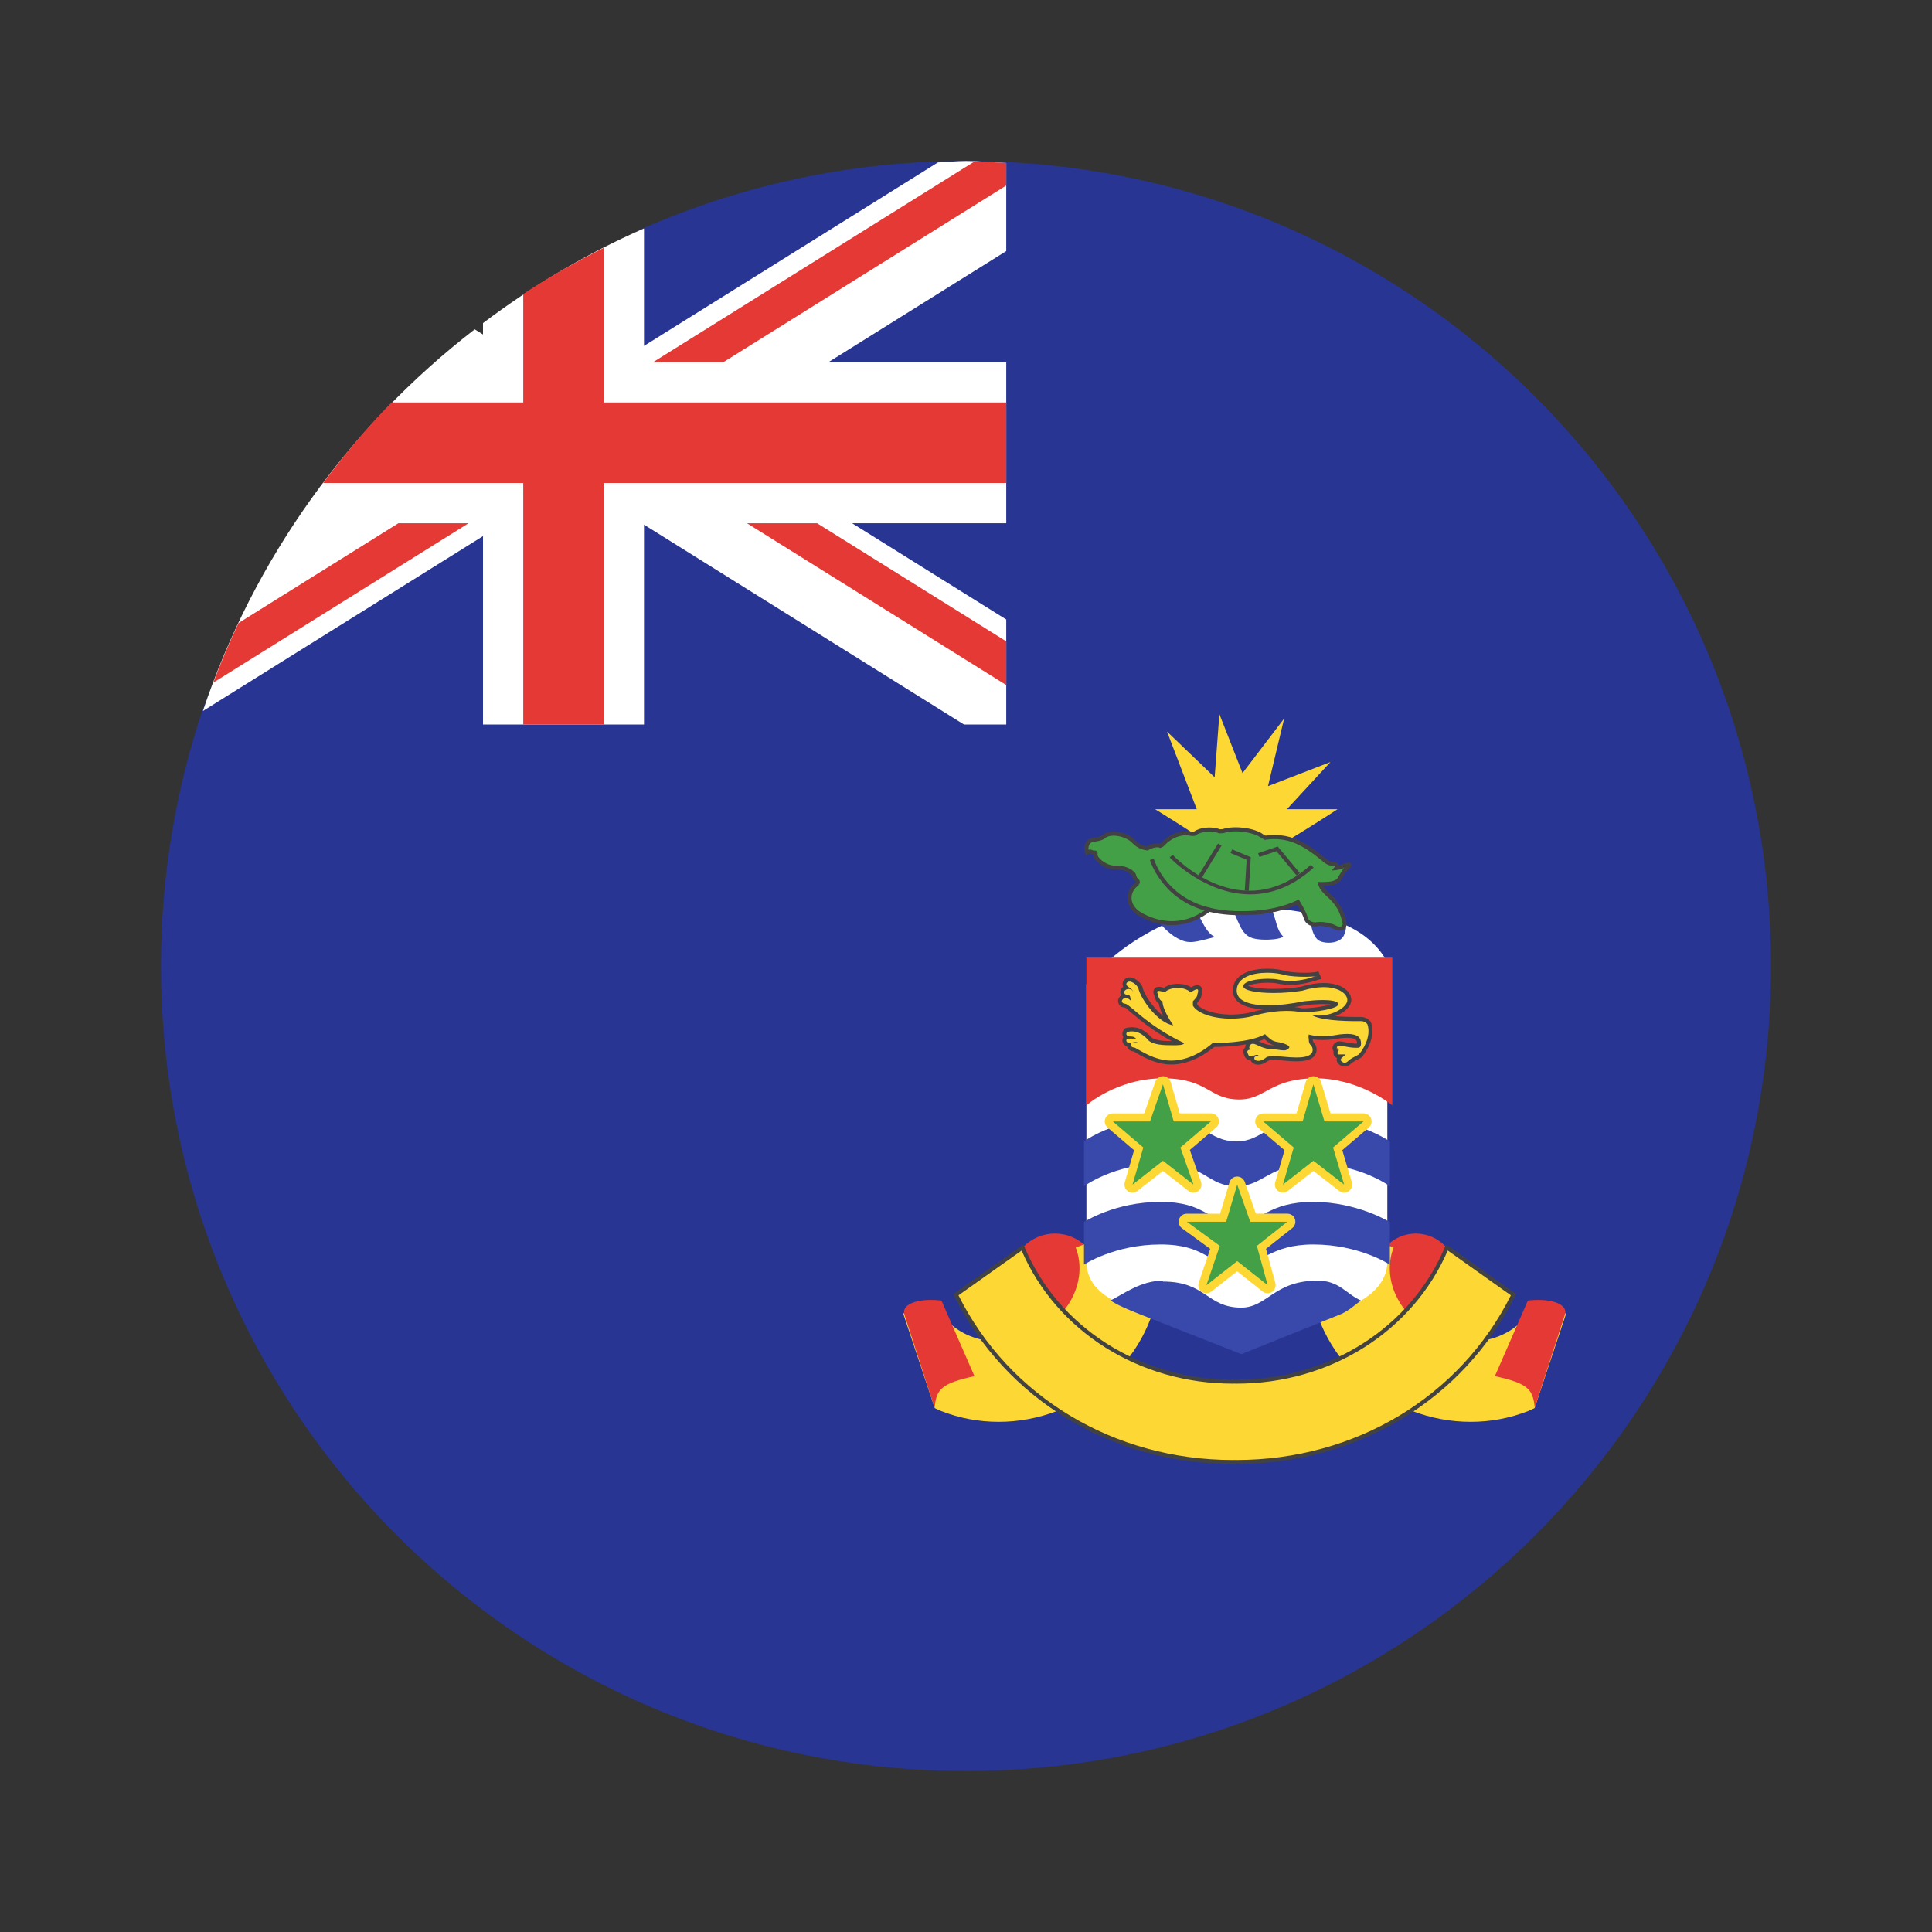 <svg xmlns="http://www.w3.org/2000/svg"  viewBox="0 0 48 48" width="500px" height="500px"><rect x="0" y="0" width="48" height="48" fill="#333333" stroke="none"/><path fill="#283593" d="M44,24c0,11.046-8.954,20-20,20S4,35.046,4,24c0-2.216,0.36-4.348,1.026-6.341 C6.311,13.812,14.489,11,14.489,11s0.04-4.693,1.507-5.334C18.447,4.594,21.154,4,24,4C35.046,4,44,12.954,44,24z"/><path fill="#fff" d="M16,8.594V5.675c-1.432,0.626-2.767,1.424-4,2.352V8.31l-0.206-0.128 c-3.105,2.399-5.483,5.683-6.753,9.483L12,13.32V18h4v-4.965L23.949,18H25v-2.609L21.171,13H25V9h-4.421L25,6.238V4.05 C24.667,4.034,24.338,4,24,4c-0.235,0-0.464,0.027-0.697,0.035L16,8.594z"/><path fill="#e53935" d="M13,12v6h2v-6h10v-2H15V6.157c-0.689,0.348-1.36,0.725-2,1.148V10H9.729 c-0.613,0.625-1.174,1.299-1.701,2H13z"/><path fill="#e53935" d="M11.641,13H9.898l-3.972,2.479c-0.229,0.484-0.437,0.977-0.627,1.481L11.641,13z"/><path fill="#e53935" d="M24.213,4.011L16.223,9h1.746L25,4.609V4.05C24.738,4.037,24.478,4.014,24.213,4.011z"/><polygon fill="#e53935" points="25,15.934 20.301,13 18.559,13 25,17.02"/><path fill="#fff" d="M27.596,23.824c0,0,1.452-1.356,3.383-1.293c1.931,0.064,3,0.495,3.479,1.356 C31.234,23.968,27.596,23.824,27.596,23.824z"/><circle cx="26.209" cy="31.739" r="1.092" fill="#e53935"/><path fill="#fdd835" d="M23.223,34.984l-0.783-2.349l0.788-0.301c0.15,0.391,0.464,0.698,0.884,0.864 c0.451,0.178,0.966,0.175,1.448-0.01c0.965-0.369,1.487-1.353,1.166-2.193l1.864-0.714c0.715,1.868-0.324,4.008-2.317,4.771 c-0.476,0.183-0.971,0.273-1.463,0.273c-0.489,0-0.975-0.09-1.432-0.27C23.325,35.033,23.275,35.007,23.223,34.984z"/><ellipse cx="35.175" cy="31.739" fill="#e53935" rx="1.045" ry="1.092"/><path fill="#fdd835" d="M38.127,34.984l0.783-2.349l-0.788-0.301c-0.15,0.391-0.464,0.698-0.884,0.864 c-0.451,0.178-0.966,0.175-1.448-0.01c-0.965-0.369-1.488-1.353-1.166-2.193l-1.864-0.714c-0.715,1.868,0.324,4.008,2.317,4.771 c0.476,0.183,0.971,0.273,1.463,0.273c0.489,0,0.975-0.09,1.432-0.27C38.025,35.033,38.075,35.007,38.127,34.984z"/><path fill="#fff" d="M26.992,24.447v6.885c0,0.702,0.599,0.978,1.246,1.246l2.547,0.978l2.437-0.978 c0.654-0.221,1.246-0.599,1.246-1.246v-6.885H26.992"/><path fill="#3949ab" d="M34.531,29.472c0,0-0.757-0.557-1.9-0.557c-1.088,0-1.246,0.557-1.9,0.557 c-0.757,0-0.757-0.557-1.9-0.557c-1.143,0-1.9,0.557-1.9,0.557v-1.115c0,0,0.757-0.557,1.9-0.557s1.136,0.557,1.9,0.557 c0.654,0,0.757-0.557,1.9-0.557c1.088,0,1.9,0.557,1.9,0.557V29.472"/><path fill="#e53935" d="M26.992,23.793v3.668c0,0,0.757-0.67,1.9-0.67c1.136,0,1.136,0.526,1.9,0.526 c0.654,0,0.757-0.526,1.9-0.526c1.088,0,1.9,0.67,1.9,0.67v-3.668H26.992"/><path fill="#3949ab" d="M34.531,31.42c0,0-0.757-0.501-1.9-0.501c-1.088,0-1.246,0.501-1.9,0.501 c-0.757,0-0.757-0.501-1.9-0.501c-1.143,0-1.9,0.501-1.9,0.501v-1.058c0,0,0.757-0.501,1.9-0.501s1.136,0.501,1.9,0.501 c0.654,0,0.757-0.501,1.9-0.501c1.088,0,1.9,0.501,1.9,0.501V31.42"/><path fill="#3949ab" d="M28.893,31.817c-0.544,0-0.978,0.33-1.301,0.493c0.165,0.113,0.434,0.226,0.702,0.332l2.547,1.002 l2.492-1.002c0.22-0.113,0.265-0.169,0.478-0.332c-0.379-0.169-0.533-0.493-1.077-0.493c-1.088,0-1.246,0.671-1.9,0.671 c-0.861-0.007-0.861-0.648-1.942-0.648"/><path fill="#43a047" d="M29.974,32.03c-0.021,0-0.04-0.006-0.058-0.018c-0.036-0.026-0.052-0.072-0.037-0.114l0.308-0.908 l-0.76-0.555c-0.035-0.025-0.05-0.071-0.036-0.112c0.013-0.041,0.052-0.068,0.095-0.068h0.903l0.254-0.852 c0.013-0.042,0.05-0.07,0.094-0.071c0,0,0.001,0,0.002,0c0.042,0,0.08,0.026,0.095,0.066l0.3,0.856h0.851 c0.043,0,0.08,0.026,0.095,0.066c0.014,0.041,0.001,0.085-0.032,0.111l-0.705,0.558l0.251,0.914 c0.011,0.042-0.006,0.086-0.041,0.109c-0.018,0.012-0.036,0.017-0.056,0.017c-0.022,0-0.044-0.007-0.062-0.021l-0.694-0.55 l-0.703,0.551C30.018,32.023,29.995,32.03,29.974,32.03z"/><path fill="#fdd835" d="M30.738,29.431l0.323,0.923h0.923l-0.757,0.599l0.268,0.978l-0.757-0.599l-0.764,0.599 l0.331-0.978l-0.819-0.599h0.978L30.738,29.431 M30.738,29.231c-0.002,0-0.003,0-0.005,0c-0.087,0.002-0.162,0.06-0.187,0.143 l-0.233,0.78h-0.829c-0.087,0-0.163,0.056-0.19,0.138s0.002,0.172,0.072,0.224l0.701,0.512l-0.284,0.839 c-0.028,0.084,0.002,0.176,0.074,0.227c0.035,0.025,0.075,0.037,0.116,0.037c0.044,0,0.087-0.014,0.123-0.043l0.64-0.502 l0.633,0.501c0.036,0.029,0.08,0.043,0.124,0.043c0.038,0,0.077-0.011,0.11-0.033c0.072-0.048,0.105-0.136,0.083-0.22 l-0.233-0.85l0.654-0.517c0.067-0.053,0.093-0.142,0.065-0.223s-0.104-0.134-0.189-0.134h-0.781l-0.276-0.789 C30.898,29.285,30.823,29.231,30.738,29.231L30.738,29.231z"/><path fill="#43a047" d="M28.136,29.531c-0.02,0-0.039-0.005-0.056-0.017c-0.036-0.024-0.053-0.069-0.04-0.111l0.25-0.86 l-0.708-0.604c-0.032-0.027-0.044-0.071-0.029-0.11c0.015-0.04,0.052-0.065,0.094-0.065h0.852l0.3-0.856 c0.015-0.04,0.053-0.066,0.095-0.066c0.001,0,0.002,0,0.003,0c0.043,0.001,0.081,0.03,0.093,0.071l0.248,0.852h0.848 c0.042,0,0.079,0.025,0.094,0.065c0.015,0.039,0.003,0.083-0.029,0.11l-0.705,0.602l0.302,0.858c0.015,0.042,0,0.089-0.036,0.114 c-0.018,0.013-0.038,0.019-0.059,0.019c-0.021,0-0.044-0.007-0.062-0.021l-0.696-0.544l-0.695,0.544 C28.18,29.524,28.157,29.531,28.136,29.531z"/><path fill="#fdd835" d="M28.893,26.939l0.268,0.923h0.923l-0.757,0.647l0.324,0.922l-0.757-0.592l-0.757,0.592 l0.268-0.922l-0.757-0.647h0.923L28.893,26.939 M28.893,26.739c-0.085,0-0.161,0.054-0.189,0.134l-0.276,0.789h-0.781 c-0.084,0-0.159,0.052-0.188,0.131c-0.029,0.079-0.006,0.167,0.058,0.221l0.659,0.563l-0.232,0.798 c-0.024,0.083,0.008,0.173,0.08,0.222c0.034,0.023,0.073,0.034,0.112,0.034c0.044,0,0.087-0.014,0.123-0.042l0.634-0.496 l0.634,0.496c0.036,0.028,0.08,0.042,0.123,0.042c0.041,0,0.082-0.012,0.117-0.038c0.072-0.052,0.101-0.145,0.072-0.229 l-0.278-0.793l0.653-0.558c0.064-0.054,0.087-0.143,0.058-0.221s-0.104-0.131-0.188-0.131h-0.773l-0.227-0.779 c-0.024-0.083-0.1-0.142-0.187-0.144C28.896,26.739,28.894,26.739,28.893,26.739L28.893,26.739z"/><path fill="#43a047" d="M33.395,29.531c-0.021,0-0.043-0.007-0.062-0.021l-0.702-0.544l-0.695,0.544 c-0.018,0.014-0.04,0.021-0.062,0.021c-0.02,0-0.039-0.005-0.056-0.017c-0.036-0.024-0.053-0.069-0.04-0.111l0.249-0.86 l-0.708-0.604c-0.031-0.027-0.043-0.071-0.028-0.11c0.015-0.04,0.052-0.065,0.094-0.065h0.902l0.248-0.852 c0.012-0.042,0.051-0.071,0.096-0.071l0,0c0.044,0,0.083,0.028,0.096,0.071l0.254,0.852h0.896c0.042,0,0.079,0.025,0.094,0.065 c0.015,0.039,0.003,0.083-0.028,0.11l-0.708,0.604l0.256,0.86c0.013,0.041-0.003,0.086-0.039,0.11 C33.434,29.525,33.414,29.531,33.395,29.531z"/><path fill="#fdd835" d="M32.631,26.939l0.275,0.923h0.971l-0.757,0.647l0.275,0.922l-0.764-0.592l-0.757,0.592 l0.268-0.922l-0.757-0.647h0.978L32.631,26.939 M32.631,26.739C32.631,26.739,32.631,26.739,32.631,26.739 c-0.089,0-0.167,0.059-0.192,0.144l-0.227,0.779h-0.827c-0.084,0-0.159,0.052-0.188,0.131c-0.029,0.079-0.006,0.167,0.058,0.221 l0.659,0.563l-0.232,0.798c-0.024,0.083,0.008,0.173,0.08,0.221c0.034,0.023,0.073,0.034,0.112,0.034 c0.044,0,0.087-0.014,0.123-0.042l0.635-0.496l0.641,0.497c0.036,0.028,0.079,0.042,0.122,0.042c0.039,0,0.079-0.012,0.113-0.035 c0.072-0.049,0.103-0.139,0.079-0.222l-0.238-0.798l0.658-0.563c0.064-0.054,0.087-0.143,0.058-0.221 c-0.029-0.079-0.104-0.131-0.188-0.131h-0.822l-0.233-0.78C32.797,26.797,32.719,26.739,32.631,26.739L32.631,26.739z"/><path fill="#fdd835" d="M33.39,26.452l-0.098-0.055c-0.026-0.125,0.021-0.162,0.066-0.199l-0.086,0.048 c-0.102-0.093-0.084-0.147-0.035-0.195c-0.078-0.067-0.023-0.125,0.035-0.125c0.051,0,0.098,0.01,0.152,0.021 c0.073,0.016,0.157,0.033,0.281,0.033c0.061-0.119,0.061-0.244-0.232-0.244c-0.056,0-0.121,0.004-0.195,0.014 c-0.134,0.027-0.285,0.041-0.423,0.041c-0.145,0-0.271-0.016-0.355-0.043c0.065,0.111,0.067,0.146,0.106,0.186 c0.065,0.066,0.073,0.216,0.007,0.282c-0.072,0.072-0.198,0.105-0.397,0.105c-0.116,0-0.24-0.011-0.35-0.021 c-0.083-0.008-0.156-0.015-0.211-0.015c-0.047,0-0.146,0-0.185,0.041c-0.094,0.065-0.163,0.078-0.206,0.078 c-0.097,0-0.148-0.059-0.148-0.113c0-0.002,0-0.004,0-0.005l-0.037,0.009c-0.039,0-0.092-0.018-0.119-0.099l-0.007-0.022 l0.004-0.094c0.008-0.014,0.02-0.024,0.032-0.032l0.028-0.11c0.04-0.043,0.074-0.058,0.113-0.058c0.046,0,0.09,0.021,0.146,0.046 c0.086,0.04,0.202,0.095,0.385,0.095c0.036,0,0.079,0.006,0.123,0.013c0.04,0.006,0.08,0.012,0.115,0.012 c0.087-0.024,0.067-0.046-0.048-0.084l-0.114-0.024c-0.118-0.021-0.168-0.038-0.339-0.209c-0.292,0.213-0.985,0.235-1.267,0.235 c-0.301,0.277-0.678,0.437-1.028,0.437c-0.042,0-0.084-0.002-0.125-0.007c-0.305-0.035-0.566-0.187-0.707-0.268 c-0.04-0.022-0.086-0.049-0.099-0.052h-0.034l-0.082-0.075c-0.005-0.012-0.008-0.024-0.008-0.036 c-0.046-0.006-0.087-0.035-0.103-0.074l-0.013-0.031l0.043-0.09l0.02-0.001l-0.05-0.043c-0.017-0.041-0.006-0.085,0.03-0.121 c0.065-0.023,0.109-0.028,0.15-0.028c0.144,0,0.277,0.063,0.408,0.194c0.102,0.15,0.413,0.15,0.619,0.15 c0.054,0,0.198,0,0.226-0.021c-0.592-0.227-0.986-0.559-1.223-0.758c-0.087-0.073-0.177-0.148-0.203-0.153h-0.033l-0.085-0.075 c-0.017-0.041-0.006-0.085,0.03-0.12l0.015-0.015l0.069-0.027l-0.059-0.059c-0.017-0.041-0.006-0.085,0.03-0.12l0.015-0.015 l0.058-0.02c-0.056-0.058-0.061-0.093-0.047-0.127l0.013-0.03l0.107-0.044c0.082,0,0.206,0.073,0.266,0.192 c0.053,0.25,0.432,0.78,0.77,0.882c-0.1-0.076-0.266-0.352-0.266-0.535c-0.007,0.007-0.013,0.011-0.02,0.011 c-0.041,0-0.091-0.113-0.091-0.176l-0.01-0.104c0.049-0.017,0.086-0.023,0.119-0.023c0.041,0,0.076,0.011,0.121,0.025 c-0.005-0.034,0.103-0.112,0.308-0.112c0.147,0,0.282,0.047,0.359,0.125c0.026-0.067,0.08-0.092,0.12-0.092 c0.087,0.063,0.085,0.112,0.057,0.197c0.002,0.061-0.063,0.127-0.122,0.185l0.015,0.075c0.092,0.147,0.473,0.272,0.897,0.272 c0.226,0,0.454-0.034,0.662-0.1c0.244-0.062,0.483-0.094,0.712-0.094c0.146,0,0.28,0.013,0.4,0.038 c0.349-0.001,0.802-0.094,0.841-0.157l0,0c-0.006,0-0.05-0.049-0.336-0.049c-0.129,0-0.283,0.01-0.454,0.029 c-0.327,0.066-0.643,0.103-0.908,0.103c-0.684,0-0.827-0.229-0.827-0.421c0-0.306,0.302-0.488,0.807-0.488 c0.168,0,0.337,0.023,0.451,0.062c0.125,0.024,0.311,0.038,0.477,0.038c0.136,0,0.251-0.009,0.316-0.024 c-0.002,0.001-0.003,0.002-0.004,0.003l0.015,0.046l0.031-0.063l0.016,0.048l-0.035,0.064l-0.026-0.095 c-0.245,0.183-0.465,0.224-0.664,0.224c-0.114,0-0.217-0.014-0.317-0.034c-0.062-0.013-0.146-0.02-0.239-0.02 c-0.342,0-0.568,0.082-0.568,0.136c0.005,0.03,0.188,0.117,0.706,0.117c0.226,0,0.474-0.018,0.702-0.056 c0.188-0.06,0.371-0.09,0.538-0.09c0.416,0,0.641,0.191,0.641,0.372c0,0.196-0.334,0.403-0.674,0.432 c0.211,0.02,0.502,0.042,0.853,0.042l0.104-0.001c0.118,0,0.183,0.066,0.205,0.095c0.13,0.37-0.143,0.745-0.217,0.818 c-0.13,0.071-0.224,0.12-0.269,0.165l-0.015,0.015l-0.104,0.041H33.39z"/><path fill="#424242" d="M31.487,24.167c0.17,0,0.33,0.024,0.435,0.06c0.134,0.027,0.323,0.041,0.493,0.041 c0.134,0,0.255-0.009,0.327-0.026c-0.286,0.093-0.497,0.128-0.679,0.128c-0.11,0-0.209-0.013-0.307-0.033 c-0.067-0.014-0.155-0.021-0.249-0.021c-0.282,0-0.618,0.062-0.618,0.186c0,0.107,0.339,0.168,0.755,0.168 c0.228,0,0.48-0.018,0.711-0.057c0.201-0.063,0.379-0.088,0.529-0.088c0.38,0,0.59,0.165,0.59,0.322 c0,0.178-0.362,0.385-0.702,0.385c-0.068,0-0.135-0.008-0.198-0.027c0.187,0.145,0.819,0.165,1.125,0.165 c0.043,0,0.08,0,0.108-0.001c0.001,0,0.003,0,0.004,0c0.11,0,0.161,0.077,0.162,0.077c0.11,0.324-0.145,0.682-0.214,0.751 c-0.103,0.055-0.214,0.11-0.268,0.165c-0.027,0.027-0.055,0.041-0.083,0.041s-0.055-0.014-0.083-0.041 c-0.055-0.055,0.055-0.11,0.11-0.165c-0.055,0-0.11,0-0.165,0c-0.055,0-0.055-0.055,0-0.11c-0.11,0-0.055-0.11,0-0.11 c0.11,0,0.213,0.055,0.434,0.055c0.055,0,0.11,0,0.11-0.11c0-0.136-0.075-0.235-0.343-0.235c-0.058,0-0.124,0.005-0.201,0.014 c-0.134,0.027-0.282,0.041-0.417,0.041c-0.135,0-0.257-0.014-0.34-0.041c0,0.158,0,0.214,0.055,0.268 c0.055,0.055,0.062,0.158,0.007,0.213c-0.071,0.071-0.21,0.091-0.363,0.091c-0.204,0-0.434-0.036-0.56-0.036 c-0.055,0-0.166,0-0.221,0.055c-0.067,0.047-0.125,0.064-0.17,0.064c-0.062,0-0.098-0.032-0.098-0.064 c0-0.055,0.055-0.055,0.11-0.055c-0.01-0.024-0.026-0.032-0.046-0.032c-0.043,0-0.102,0.041-0.151,0.041 c-0.03,0-0.056-0.015-0.072-0.064c-0.055-0.11,0.055-0.11,0.165-0.11c-0.11,0-0.165,0-0.11-0.11 c0.022-0.022,0.044-0.031,0.068-0.031c0.097,0,0.228,0.141,0.531,0.141c0.069,0,0.165,0.024,0.238,0.024 c0.036,0,0.067-0.006,0.085-0.024c0.103-0.055,0.047-0.103-0.118-0.158c-0.213-0.055-0.213,0-0.434-0.221 c-0.379,0.221-1.191,0.221-1.301,0.221c-0.334,0.289-0.702,0.436-1.029,0.436c-0.04,0-0.08-0.002-0.119-0.007 c-0.419-0.048-0.748-0.319-0.808-0.319c-0.055,0-0.11-0.055-0.055-0.11c0,0,0.11,0,0.165,0c-0.018-0.018-0.043-0.024-0.07-0.024 c-0.053,0-0.114,0.024-0.151,0.024c-0.055,0-0.11-0.055-0.055-0.11h0.22c-0.055-0.055-0.11-0.055-0.165-0.055 s-0.11-0.055-0.055-0.11c0.041-0.01,0.079-0.015,0.116-0.015c0.162,0,0.283,0.09,0.373,0.18c0.11,0.165,0.434,0.165,0.654,0.165 c0.103,0,0.268,0,0.268-0.055c-0.923-0.434-1.356-0.978-1.467-0.978c-0.055,0-0.11-0.055-0.055-0.11 c0.023-0.023,0.046-0.036,0.073-0.036c0.038,0,0.083,0.027,0.148,0.091c0,0,0,0,0,0c0,0,0,0,0,0c-0.055-0.055,0-0.165-0.11-0.165 c-0.055,0-0.11-0.055-0.055-0.11c0.023-0.023,0.055-0.036,0.089-0.036c0.048,0,0.099,0.027,0.131,0.091 c-0.055-0.11-0.11-0.11-0.165-0.165c-0.055-0.055,0-0.11,0.055-0.11c0.055,0,0.166,0.055,0.221,0.165 c0.055,0.268,0.489,0.868,0.867,0.923c0,0-0.268-0.379-0.268-0.599c-0.055,0-0.11-0.11-0.11-0.165 c-0.032-0.064-0.027-0.091,0.016-0.091c0.031,0,0.08,0.013,0.149,0.036c0.055-0.055,0.158-0.11,0.323-0.11 c0.158,0,0.268,0.055,0.323,0.11c0.074-0.05,0.126-0.077,0.156-0.077c0.036,0,0.039,0.041,0.009,0.132 c0,0.055-0.055,0.11-0.11,0.165c0,0.055,0,0.055,0,0.11c0.107,0.187,0.492,0.323,0.948,0.323c0.217,0,0.45-0.031,0.677-0.102 c0.254-0.064,0.492-0.091,0.699-0.091c0.146,0,0.278,0.013,0.389,0.036c0.323,0,0.899-0.09,0.899-0.2 c0-0.071-0.148-0.105-0.385-0.105c-0.13,0-0.286,0.01-0.459,0.029c-0.31,0.063-0.628,0.102-0.903,0.102 c-0.445,0-0.777-0.102-0.777-0.37C30.731,24.274,31.13,24.167,31.487,24.167 M32.789,24.226 c-0.012,0.006-0.028,0.011-0.047,0.016C32.758,24.237,32.773,24.232,32.789,24.226 M31.487,24.067 c-0.152,0-0.372,0.018-0.555,0.104c-0.197,0.093-0.301,0.243-0.301,0.434c0,0.203,0.135,0.442,0.76,0.468 c-0.049,0.01-0.098,0.021-0.148,0.034c-0.209,0.065-0.432,0.099-0.652,0.099c-0.435,0-0.752-0.127-0.848-0.253v-0.039 c0.052-0.054,0.102-0.114,0.109-0.188c0.023-0.071,0.036-0.143-0.004-0.199c-0.024-0.033-0.062-0.052-0.104-0.052 c-0.04,0-0.084,0.015-0.15,0.055c-0.065-0.042-0.172-0.088-0.329-0.088c-0.17,0-0.28,0.051-0.345,0.098 c-0.057-0.017-0.095-0.024-0.127-0.024c-0.071,0-0.105,0.038-0.119,0.06c-0.035,0.057-0.013,0.12,0.004,0.158 c0.009,0.067,0.05,0.157,0.114,0.205c0.015,0.097,0.059,0.205,0.109,0.302c-0.249-0.192-0.48-0.54-0.515-0.713l-0.003-0.013 l-0.006-0.012c-0.069-0.138-0.212-0.221-0.31-0.221c-0.073,0-0.14,0.043-0.166,0.106c-0.017,0.042-0.015,0.086,0.005,0.126 c-0.007,0.005-0.014,0.011-0.02,0.018c-0.05,0.05-0.065,0.116-0.041,0.175c0.003,0.008,0.007,0.015,0.011,0.022 c-0.009,0.007-0.018,0.015-0.026,0.023c-0.05,0.05-0.065,0.116-0.041,0.175c0.026,0.063,0.093,0.106,0.166,0.106 c0.01,0.008,0.095,0.079,0.169,0.141c0.202,0.17,0.518,0.437,0.987,0.691c-0.185-0.001-0.454-0.009-0.529-0.121 c-0.153-0.156-0.299-0.224-0.457-0.224c-0.046,0-0.093,0.006-0.14,0.018l-0.027,0.007l-0.02,0.02 c-0.05,0.05-0.065,0.115-0.041,0.175c0.004,0.009,0.008,0.017,0.013,0.025c-0.027,0.044-0.032,0.094-0.013,0.14 c0.019,0.045,0.058,0.08,0.105,0.096c0.001,0.005,0.003,0.01,0.005,0.015c0.026,0.063,0.093,0.106,0.166,0.106 c0,0.004,0.03,0.022,0.07,0.045c0.144,0.083,0.411,0.237,0.727,0.273c0.042,0.005,0.086,0.007,0.13,0.007 c0.352,0,0.73-0.155,1.066-0.436c0.183-0.001,0.494-0.012,0.789-0.065c-0.008,0.02-0.016,0.046-0.017,0.073 c-0.01,0.009-0.019,0.02-0.027,0.032c-0.021,0.034-0.037,0.091,0.004,0.172c0.033,0.103,0.119,0.118,0.158,0.119 c0.026,0.065,0.098,0.109,0.188,0.109c0.072,0,0.151-0.028,0.227-0.082c0.031-0.028,0.081-0.037,0.163-0.037 c0.053,0,0.125,0.007,0.206,0.014c0.111,0.01,0.236,0.022,0.354,0.022c0.214,0,0.351-0.038,0.433-0.12 c0.046-0.046,0.07-0.112,0.067-0.182c-0.003-0.066-0.03-0.128-0.074-0.172c-0.014-0.014-0.021-0.027-0.023-0.072 c0.084,0.012,0.17,0.016,0.238,0.016c0.146,0,0.301-0.015,0.438-0.043c0.064-0.008,0.127-0.012,0.181-0.012 c0.243,0,0.243,0.081,0.243,0.135c0,0.004,0,0.007,0,0.01c-0.004,0-0.007,0-0.01,0c-0.119,0-0.2-0.017-0.271-0.032 c-0.055-0.012-0.107-0.023-0.163-0.023c-0.086,0-0.164,0.08-0.164,0.168c0,0.03,0.01,0.059,0.027,0.082 c-0.007,0.031-0.006,0.061,0.006,0.089c0.014,0.035,0.042,0.06,0.078,0.073c-0.004,0.011-0.006,0.023-0.007,0.035 c-0.002,0.04,0.013,0.079,0.044,0.11c0.047,0.047,0.098,0.07,0.153,0.07c0.055,0,0.107-0.024,0.153-0.07 c0.039-0.039,0.131-0.088,0.213-0.131l0.031-0.017l0.013-0.007l0.011-0.011c0.078-0.078,0.367-0.476,0.238-0.854l-0.013-0.038 l-0.018-0.009c-0.036-0.039-0.108-0.097-0.225-0.097l-0.112,0.001c-0.193,0-0.369-0.007-0.521-0.02 c0.22-0.088,0.396-0.238,0.396-0.403c0-0.21-0.237-0.422-0.69-0.422c-0.172,0-0.36,0.031-0.559,0.093 c-0.201,0.033-0.448,0.053-0.681,0.053c-0.365,0-0.566-0.045-0.637-0.078c0.059-0.027,0.241-0.075,0.5-0.075 c0.089,0,0.17,0.007,0.229,0.019c0.116,0.024,0.22,0.035,0.328,0.035c0.205,0,0.43-0.042,0.706-0.131 c0.026-0.006,0.047-0.014,0.064-0.022l-0.077-0.184l-0.042,0.014c-0.062,0.014-0.173,0.022-0.3,0.022 c-0.176,0-0.353-0.015-0.473-0.039C31.835,24.091,31.661,24.067,31.487,24.067L31.487,24.067z M32.157,25.021 c0.089-0.014,0.181-0.03,0.273-0.049c0.162-0.018,0.312-0.027,0.439-0.027c0.087,0,0.15,0.005,0.195,0.011 c-0.161,0.048-0.466,0.094-0.708,0.094C32.299,25.036,32.231,25.027,32.157,25.021L32.157,25.021z M31.275,25.87 c0.05-0.017,0.097-0.035,0.14-0.056c0.107,0.101,0.166,0.136,0.243,0.156c-0.17-0.001-0.275-0.05-0.361-0.09 C31.29,25.877,31.283,25.874,31.275,25.87L31.275,25.87z"/><path fill="#fdd835" d="M31.972,20.106l1.083-1.173l-1.552,0.599l0.401-1.68l-1.034,1.356l-0.575-1.467l-0.117,1.57 l-1.184-1.136l0.739,1.93h-1.034c0,0,1.093,0.672,1.377,0.893h1.72c0.637-0.368,1.435-0.893,1.435-0.893H31.972z"/><path fill="#3949ab" d="M32.876,22.541c-0.204-0.026-0.339-0.035-0.422,0.034c0.122,0.12,0.077,0.64,0.313,0.793 c0.165,0.094,0.566,0.08,0.636-0.164C33.495,22.979,33.468,22.661,32.876,22.541L32.876,22.541z"/><path fill="#3949ab" d="M30.565,22.539c0.062-0.067,0.193-0.094,0.461-0.106c0.289-0.014,0.472,0.017,0.574,0.183 c0.107,0.209,0.109,0.488,0.279,0.649c-0.06,0.09-0.661,0.126-0.85,0.004C30.772,23.132,30.709,22.642,30.565,22.539 L30.565,22.539z"/><path fill="#3949ab" d="M28.684,22.708c-0.009-0.107,0.146-0.128,0.546-0.157c0.398-0.05,0.423-0.03,0.58,0.245 c0.08,0.147,0.191,0.403,0.377,0.483c-0.483,0.122-0.634,0.189-0.913,0.044c-0.21-0.103-0.456-0.359-0.509-0.465 C28.736,22.795,28.73,22.729,28.684,22.708L28.684,22.708z"/><path fill="#43a047" d="M33.458,21.49c-0.084,0.025-0.141,0.06-0.257,0.074c0.044-0.054,0.004-0.097-0.104-0.103 c-0.113-0.011-0.187-0.091-0.235-0.129c-0.457-0.37-0.833-0.597-1.431-0.518c-0.024-0.013-0.047-0.025-0.071-0.038 c-0.193-0.16-0.713-0.22-0.973-0.124c-0.029,0.001-0.06,0.002-0.089,0.003c-0.186-0.078-0.497-0.047-0.621,0.064 c-0.023,0-0.044,0.001-0.067,0.002c-0.273-0.058-0.533,0.054-0.737,0.272l0,0c-0.014,0.007-0.028,0.015-0.043,0.021 c-0.091-0.039-0.257,0.02-0.324,0.064c-0.131-0.013-0.248-0.073-0.333-0.165c-0.173-0.192-0.605-0.279-0.769-0.11 c-0.064,0.042-0.153,0.042-0.219,0.062c-0.112,0-0.237,0.103-0.174,0.318c0.084-0.062,0.112,0.002,0.18,0.002 c0.043-0.02,0.024,0.021,0.028,0.064c0.009,0.107,0.273,0.324,0.496,0.303c0.246,0.001,0.365,0.086,0.413,0.129 c0.073,0.064,0.026,0.043,0.08,0.15c0.073,0.064,0.096,0.086-0.008,0.171c-0.146,0.129-0.233,0.427,0.056,0.664 c0.3,0.208,1.035,0.515,1.787-0.068c0.286,0.075,0.634,0.104,1.078,0.081c0.448-0.022,0.838-0.128,1.129-0.266 c0.121,0.195,0.174,0.316,0.205,0.418c0.03,0.084,0.147,0.161,0.301,0.126c0.156-0.013,0.339,0.035,0.433,0.091 c0.117,0.054,0.27,0.018,0.21-0.171c-0.139-0.589-0.524-0.641-0.592-0.915c0.225,0.002,0.38-0.013,0.461-0.106 c0.06-0.092,0.135-0.251,0.22-0.302C33.548,21.503,33.544,21.46,33.458,21.49z"/><path fill="#424242" d="M33.283,23.121c-0.038,0-0.079-0.009-0.118-0.027c-0.09-0.053-0.262-0.094-0.409-0.086 c-0.172,0.042-0.312-0.051-0.352-0.159c-0.032-0.106-0.085-0.219-0.177-0.371c-0.318,0.143-0.71,0.232-1.106,0.252 c-0.427,0.024-0.774-0.002-1.07-0.076c-0.864,0.653-1.673,0.16-1.826,0.055c-0.173-0.142-0.21-0.292-0.212-0.393 c-0.003-0.131,0.056-0.265,0.151-0.35c0.048-0.039,0.055-0.053,0.055-0.056c-0.003-0.004-0.028-0.025-0.046-0.04l-0.012-0.016 c-0.024-0.05-0.031-0.076-0.035-0.094c-0.003-0.013-0.003-0.015-0.033-0.042c-0.048-0.043-0.161-0.115-0.38-0.116 c-0.012,0.001-0.023,0.002-0.034,0.002c-0.14,0-0.285-0.078-0.378-0.156c-0.038-0.031-0.127-0.114-0.134-0.195 c-0.001-0.006-0.001-0.013-0.001-0.02c-0.022-0.003-0.041-0.011-0.057-0.018c-0.033-0.014-0.041-0.015-0.071,0.007l-0.058,0.043 l-0.02-0.069c-0.043-0.146-0.006-0.237,0.033-0.288c0.043-0.057,0.11-0.091,0.182-0.093c0.021-0.006,0.046-0.011,0.071-0.015 c0.046-0.009,0.094-0.017,0.128-0.039c0.061-0.064,0.165-0.101,0.305-0.099c0.2,0.004,0.417,0.093,0.529,0.217 c0.074,0.08,0.175,0.132,0.284,0.146c0.076-0.043,0.229-0.093,0.333-0.066c0.005-0.003,0.01-0.005,0.015-0.008 c0.222-0.238,0.499-0.343,0.773-0.282l0.044-0.002c0.143-0.112,0.445-0.144,0.648-0.064l0.07-0.003 c0.288-0.099,0.813-0.029,1.015,0.135l0.049,0.026c0.587-0.074,0.96,0.133,1.452,0.531c0.008,0.007,0.017,0.014,0.026,0.022 c0.046,0.039,0.103,0.088,0.182,0.096c0.085,0.005,0.139,0.03,0.159,0.076c0.002,0.004,0.004,0.009,0.006,0.015 c0.037-0.009,0.069-0.021,0.102-0.033c0.024-0.009,0.049-0.018,0.075-0.026c0.081-0.027,0.113-0.002,0.127,0.021 c0.013,0.022,0.021,0.068-0.054,0.13c-0.059,0.035-0.115,0.133-0.161,0.211c-0.017,0.028-0.033,0.056-0.048,0.079 c-0.088,0.102-0.227,0.127-0.432,0.129c0.034,0.066,0.093,0.121,0.162,0.188c0.143,0.134,0.32,0.301,0.406,0.666 c0.039,0.122-0.006,0.187-0.037,0.213C33.375,23.107,33.331,23.121,33.283,23.121z M32.803,22.906c0.159,0,0.322,0.049,0.408,0.1 c0.047,0.021,0.103,0.022,0.13-0.001c0.028-0.025,0.016-0.081,0.006-0.111c-0.08-0.341-0.238-0.489-0.378-0.621 c-0.099-0.093-0.184-0.173-0.215-0.298l-0.016-0.062l0.065,0.001c0.016,0,0.03,0,0.046,0c0.186,0,0.314-0.018,0.377-0.09 c0.011-0.016,0.025-0.042,0.042-0.069c0.038-0.065,0.08-0.137,0.127-0.188c-0.052,0.02-0.106,0.039-0.189,0.049l-0.121,0.014 l0.076-0.095c0.004-0.004,0.005-0.008,0.006-0.009l0,0c-0.005,0-0.023-0.011-0.074-0.014c-0.112-0.011-0.188-0.076-0.239-0.12 l-0.023-0.02c-0.476-0.386-0.842-0.585-1.393-0.508l-0.017,0.002l-0.086-0.047c-0.182-0.148-0.685-0.213-0.931-0.121L30.389,20.7 l-0.1,0.005L30.278,20.7c-0.168-0.07-0.46-0.042-0.568,0.055l-0.013,0.012l-0.092,0.003l-0.007-0.001 c-0.243-0.055-0.486,0.039-0.69,0.258l-0.013,0.01c-0.021,0.012-0.034,0.019-0.048,0.024l-0.02,0.007L28.81,21.06 c-0.065-0.029-0.211,0.017-0.277,0.061l-0.015,0.01L28.5,21.128c-0.14-0.014-0.27-0.078-0.365-0.181 c-0.094-0.104-0.285-0.182-0.456-0.184c-0.004,0-0.007-0.001-0.01-0.001c-0.103,0-0.184,0.027-0.23,0.076 c-0.061,0.04-0.121,0.051-0.175,0.061c-0.023,0.004-0.046,0.008-0.067,0.014l-0.014,0.002c-0.001,0-0.001,0-0.002,0 c-0.042,0-0.082,0.02-0.107,0.054c-0.026,0.035-0.036,0.083-0.029,0.142c0.046-0.013,0.078,0.003,0.104,0.014 c0.013,0.005,0.023,0.009,0.033,0.011c0.022-0.007,0.043-0.006,0.06,0.006c0.03,0.021,0.028,0.055,0.026,0.077 c0,0.008-0.001,0.018,0,0.026c0.002,0.02,0.029,0.069,0.099,0.128c0.081,0.067,0.218,0.142,0.343,0.131 c0.244,0.001,0.38,0.077,0.451,0.142c0.047,0.041,0.057,0.059,0.064,0.094c0.003,0.013,0.007,0.029,0.022,0.062 c0.04,0.035,0.073,0.066,0.072,0.113c0,0.047-0.036,0.085-0.09,0.128c-0.057,0.05-0.118,0.149-0.116,0.271 c0.002,0.115,0.062,0.224,0.173,0.314c0.141,0.097,0.908,0.564,1.725-0.068l0.02-0.016l0.023,0.006 c0.289,0.076,0.639,0.101,1.062,0.08c0.402-0.021,0.796-0.113,1.11-0.262l0.041-0.02l0.023,0.038 c0.11,0.181,0.173,0.31,0.209,0.432c0.021,0.054,0.11,0.119,0.242,0.091C32.762,22.907,32.782,22.906,32.803,22.906z"/><path fill="#e53935" d="M37.959,32.313L37.14,34.19c0.824,0.182,0.946,0.323,0.99,0.785l0.754-2.326 C38.951,32.361,38.441,32.25,37.959,32.313z"/><path fill="#e53935" d="M23.391,32.313l0.819,1.877c-0.824,0.182-0.946,0.323-0.99,0.785l-0.754-2.326 C22.399,32.361,22.909,32.25,23.391,32.313z"/><path fill="#fdd835" d="M35.955,30.998l-0.009-0.004c-0.847,2.024-2.899,3.333-5.227,3.333 c-0.014,0-0.029-0.001-0.043-0.001s-0.029,0.001-0.043,0.001c-2.329,0-4.381-1.308-5.228-3.333l-0.009,0.004l-1.646,1.169 c1.25,2.538,3.901,4.156,6.882,4.156c0.014,0,0.029-0.001,0.043-0.001s0.029,0.001,0.043,0.001c2.98,0,5.632-1.618,6.882-4.156 L35.955,30.998z"/><path fill="#424242" d="M30.719,36.373c-0.009,0-0.017,0-0.025-0.001l-0.019-0.001l-0.018,0.001 c-0.009,0.001-0.017,0.001-0.025,0.001c-3.002,0-5.656-1.604-6.928-4.184l-0.019-0.039l1.698-1.202l0.047-0.021l0.02,0.047 c0.839,2.006,2.873,3.303,5.182,3.303l0.019-0.001c0.018-0.002,0.033-0.002,0.051,0l0.018,0.001c2.309,0,4.343-1.297,5.182-3.303 l0.02-0.047l0.064,0.029l1.68,1.194l-0.019,0.038C36.374,34.77,33.72,36.373,30.719,36.373z M30.675,36.271 c0.009,0,0.017,0,0.025,0.001l0.019,0.001c2.948,0,5.557-1.566,6.818-4.091l-1.568-1.113c-0.869,2.012-2.922,3.308-5.25,3.308 c-0.009,0-0.017,0-0.025-0.001l-0.018-0.001l-0.019,0.001c-0.009,0.001-0.017,0.001-0.025,0.001c-2.327,0-4.381-1.296-5.25-3.307 l-1.569,1.112c1.262,2.524,3.87,4.091,6.819,4.091l0.018-0.001C30.658,36.271,30.666,36.271,30.675,36.271z"/><g><path fill="#424242" d="M30.028,22.647c-1.165-0.278-1.455-1.271-1.458-1.281l0.096-0.027 c0.003,0.01,0.279,0.947,1.386,1.211L30.028,22.647z"/></g><g><path fill="#424242" d="M31.062,22.22c-1.127,0-1.99-0.903-2.002-0.916l0.072-0.068c0.07,0.074,1.721,1.803,3.438,0.248 l0.066,0.074C32.095,22.049,31.554,22.22,31.062,22.22z"/></g><g><rect width=".94" height=".101" x="29.59" y="21.333" fill="#424242" transform="rotate(-58.465 30.06 21.384)"/></g><g><polygon fill="#424242" points="31.025,22.134 30.926,22.128 30.972,21.361 30.573,21.195 30.612,21.104 31.075,21.297"/></g><g><polygon fill="#424242" points="32.218,21.756 31.713,21.148 31.291,21.292 31.258,21.198 31.746,21.031 31.768,21.058 32.294,21.691"/></g></svg>